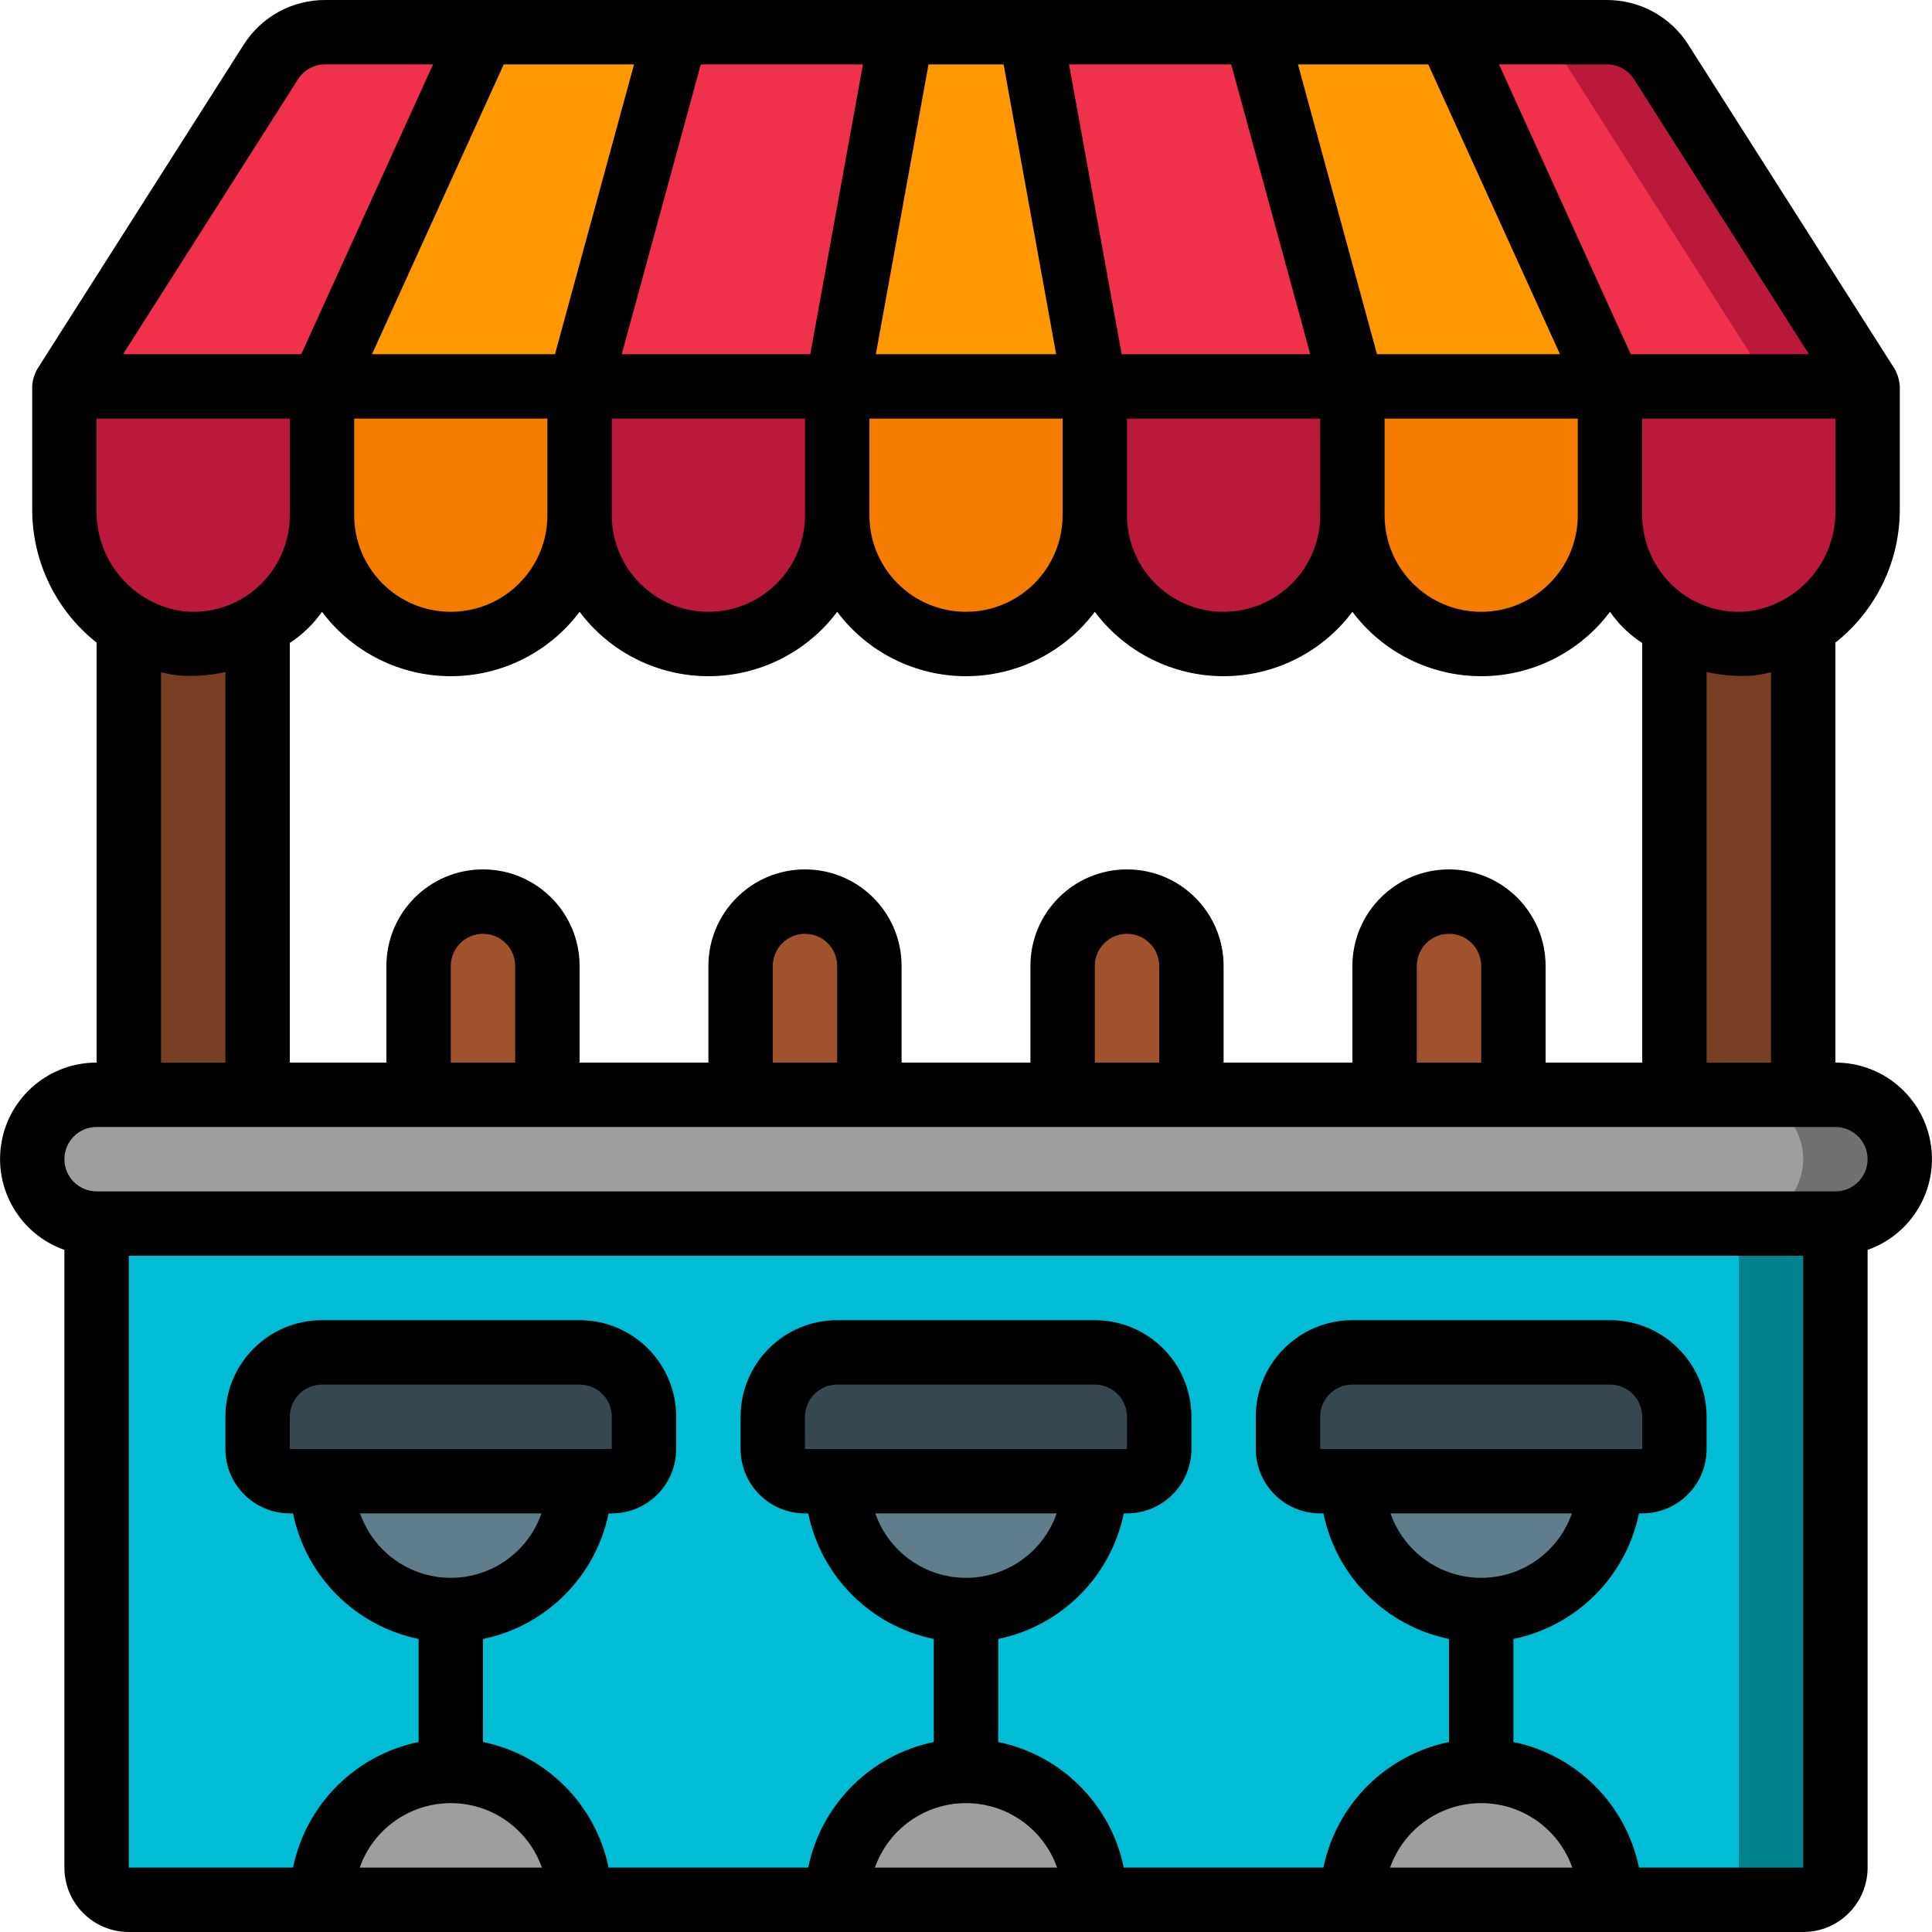 <svg height="512" viewBox="0 0 60 60" width="512" xmlns="http://www.w3.org/2000/svg"><g id="Page-1" fill="none" fill-rule="evenodd"><g id="040---Street-Bar" fill-rule="nonzero"><path id="Shape" d="m58 12-0 3.83c.005 1.469-.752 2.835-2 3.61-.49.298-1.04.482-1.61.54-1.124.114-2.244-.254-3.081-1.013-.837-.759-1.313-1.837-1.309-2.967l-0-4z" fill="#bb193b"/><path id="Shape" d="m58 12h-8l-5-11 4.9 0c.685-0 1.323.351 1.69.93z" fill="#ef314c"/><path id="Shape" d="m51.59 1.93c-.367-.579-1.005-.93-1.69-.93l-3-0c.685-0 1.323.351 1.69.93l6.41 10.07h3z" fill="#bb193b"/><path id="Shape" d="m50 12h-8l-3-11h6z" fill="#ff9801"/><path id="Shape" d="m50 12v4c0 2.209-1.791 4-4 4s-4-1.791-4-4v-4z" fill="#f57c00"/><path id="Shape" d="m42 12h-8l-2-11h7z" fill="#ef314c"/><path id="Shape" d="m34 12h-8l2-11h4z" fill="#ff9801"/><path id="Shape" d="m34 12v4c0 2.209-1.791 4-4 4s-4-1.791-4-4v-4z" fill="#f57c00"/><path id="Shape" d="m28 1-2 11h-8l3-11z" fill="#ef314c"/><path id="Shape" d="m21 1-3 11h-8l5-11z" fill="#ff9801"/><path id="Shape" d="m10 12-0 4c.004 1.13-.472 2.208-1.309 2.967s-1.957 1.127-3.081 1.013c-.57-.058-1.12-.242-1.61-.54-1.248-.775-2.005-2.141-2-3.61l-0-3.83z" fill="#bb193b"/><path id="Shape" d="m15 1-5 11h-8l6.41-10.07c.367-.579 1.005-.93 1.69-.93z" fill="#ef314c"/><path id="Shape" d="m18 12v4c0 2.209-1.791 4-4 4s-4-1.791-4-4v-4z" fill="#f57c00"/><path id="Shape" d="m42 12v4c0 2.209-1.791 4-4 4s-4-1.791-4-4v-4z" fill="#bb193b"/><path id="Shape" d="m26 12v4c0 2.209-1.791 4-4 4s-4-1.791-4-4v-4z" fill="#bb193b"/><path id="Shape" d="m59 36c-.008 1.101-.899 1.992-2 2h-54c-1.103-.003-1.997-.897-2-2-.003-.531.21-1.04.59-1.41.37-.38.879-.593 1.41-.59h54c1.103.003 1.997.897 2 2z" fill="#9e9e9e"/><path id="Shape" d="m57 34h-3c1.103.003 1.997.897 2 2-.008 1.101-.899 1.992-2 2h3c1.101-.008 1.992-.899 2-2-.003-1.103-.897-1.997-2-2z" fill="#707070"/><path id="Shape" d="m57 38v20c0 .552-.448 1-1 1h-52c-.552 0-1-.448-1-1v-20z" fill="#00bcd4"/><path id="Shape" d="m54 38v20c0 .552-.448 1-1 1h3c.552 0 1-.448 1-1v-20z" fill="#00838f"/><path id="Shape" d="m8 19.47v14.53h-4v-14.56c.49.298 1.04.482 1.61.54.83.082 1.666-.096 2.39-.51z" fill="#783e22"/><path id="Shape" d="m56 19.44v14.56h-4v-14.53c.724.414 1.56.592 2.39.51.57-.058 1.12-.242 1.61-.54z" fill="#783e22"/><g fill="#a0522d"><path id="Shape" d="m15 28c1.105 0 2 .895 2 2v4h-4v-4c0-1.105.895-2 2-2z"/><path id="Shape" d="m25 28c1.105 0 2 .895 2 2v4h-4v-4c0-1.105.895-2 2-2z"/><path id="Shape" d="m35 28c1.105 0 2 .895 2 2v4h-4v-4c0-1.105.895-2 2-2z"/><path id="Shape" d="m45 28c1.105 0 2 .895 2 2v4h-4v-4c0-1.105.895-2 2-2z"/></g><path id="Shape" d="m10 42h8c1.105 0 2 .895 2 2v1c0 .552-.448 1-1 1h-10c-.552 0-1-.448-1-1v-1c0-1.105.895-2 2-2z" fill="#37474f"/><path id="Shape" d="m10 46c0 2.209 1.791 4 4 4s4-1.791 4-4" fill="#607d8b"/><path id="Shape" d="m10 59c0-2.209 1.791-4 4-4s4 1.791 4 4z" fill="#9e9e9e"/><path id="Shape" d="m26 42h8c1.105 0 2 .895 2 2v1c0 .552-.448 1-1 1h-10c-.552 0-1-.448-1-1v-1c0-1.105.895-2 2-2z" fill="#37474f"/><path id="Shape" d="m26 46c0 2.209 1.791 4 4 4s4-1.791 4-4" fill="#607d8b"/><path id="Shape" d="m26 59c0-2.209 1.791-4 4-4s4 1.791 4 4z" fill="#9e9e9e"/><path id="Shape" d="m42 42h8c1.105 0 2 .895 2 2v1c0 .552-.448 1-1 1h-10c-.552 0-1-.448-1-1v-1c0-1.105.895-2 2-2z" fill="#37474f"/><path id="Shape" d="m42 46c0 2.209 1.791 4 4 4s4-1.791 4-4" fill="#607d8b"/><path id="Shape" d="m42 59c0-2.209 1.791-4 4-4s4 1.791 4 4z" fill="#9e9e9e"/><path id="Shape" d="m57 33v-13.043c1.263-.998 1.999-2.519 2-4.129v-3.828c-.012-.188-.065-.372-.156-.537l-6.41-10.073c-.549-.868-1.507-1.393-2.534-1.39h-39.8c-1.027-.003-1.985.522-2.534 1.39l-6.41 10.073c-.092.165-.146.348-.156.537v3.828c.001 1.61.737 3.131 2 4.129v13.043c-1.459-.003-2.708 1.047-2.955 2.486-.247 1.438.579 2.845 1.955 3.33v19.184c0 1.105.895 2 2 2h52c1.105 0 2-.895 2-2v-19.184c1.377-.485 2.203-1.892 1.955-3.33s-1.496-2.489-2.955-2.486zm-2 0h-2v-12.13c.488.11.989.146 1.487.107.173-.024.344-.057.513-.1zm-7 0v-3c0-1.657-1.343-3-3-3s-3 1.343-3 3v3h-4v-3c0-1.657-1.343-3-3-3s-3 1.343-3 3v3h-4v-3c0-1.657-1.343-3-3-3s-3 1.343-3 3v3h-4v-3c0-1.657-1.343-3-3-3s-3 1.343-3 3v3h-3v-13.034c.392-.255.732-.583 1-.966.944 1.259 2.426 2 4 2s3.056-.741 4-2c.944 1.259 2.426 2 4 2s3.056-.741 4-2c.944 1.259 2.426 2 4 2s3.056-.741 4-2c.944 1.259 2.426 2 4 2s3.056-.741 4-2c.944 1.259 2.426 2 4 2s3.056-.741 4-2c.266.385.606.714 1 .968v13.032zm-2 0h-2v-3c0-.552.448-1 1-1s1 .448 1 1zm-10 0h-2v-3c0-.552.448-1 1-1s1 .448 1 1zm-10 0h-2v-3c0-.552.448-1 1-1s1 .448 1 1zm-10 0h-2v-3c0-.552.448-1 1-1s1 .448 1 1zm-13-17.172v-2.828h6v3c-.001.845-.357 1.651-.982 2.221-.627.574-1.47.852-2.316.764-1.573-.211-2.736-1.57-2.702-3.157zm16.691-13.828-2.455 9h-5.683l4.091-9zm7.109 0-1.636 9h-5.855l2.455-9zm11.436 0 2.455 9h-5.857l-1.634-9zm6.12 0 4.091 9h-5.683l-2.455-9zm4.644 14c0 1.657-1.343 3-3 3s-3-1.343-3-3v-3h6zm-30-3h6v3c0 1.657-1.343 3-3 3s-3-1.343-3-3zm8 0h6v3c0 1.657-1.343 3-3 3s-3-1.343-3-3zm8 0h6v3c0 1.657-1.343 3-3 3s-3-1.343-3-3zm-2.2-2h-5.6l1.636-9h2.332zm-15.8 2v3c0 1.657-1.343 3-3 3s-3-1.343-3-3v-3zm37.3 5.985c-.846.088-1.689-.19-2.316-.764-.625-.569-.982-1.375-.984-2.221v-3h6v2.828c.035 1.586-1.128 2.945-2.7 3.157zm-3.554-16.522 5.432 8.537h-5.534l-4.091-9 3.347 0c.343-.001.662.174.846.463zm-41.492 0c.184-.289.503-.464.846-.463l3.349-0-4.093 9h-5.534zm-4.254 18.412c.169.043.34.076.513.1.498.039.999.004 1.487-.105v12.13h-2zm6.171 37.125c.423-1.199 1.557-2.002 2.829-2.002s2.406.802 2.829 2.002zm-2.171-13v-1c0-.552.448-1 1-1h8c.552 0 1 .448 1 1v1zm7.816 2c-.417 1.198-1.547 2.001-2.816 2.001s-2.399-.803-2.816-2.001zm10.355 11c.423-1.199 1.557-2.002 2.829-2.002s2.406.802 2.829 2.002zm-2.171-13v-1c0-.552.448-1 1-1h8c.552 0 1 .448 1 1v1zm7.816 2c-.417 1.198-1.547 2.001-2.816 2.001s-2.399-.803-2.816-2.001zm10.355 11c.423-1.199 1.557-2.002 2.829-2.002s2.406.802 2.829 2.002zm-2.171-13v-1c0-.552.448-1 1-1h8c.552 0 1 .448 1 1v1zm7.816 2c-.417 1.198-1.547 2.001-2.816 2.001s-2.399-.803-2.816-2.001zm2.084 11c-.404-1.962-1.938-3.496-3.9-3.9v-3.2c1.962-.404 3.496-1.938 3.9-3.9h.1c1.105 0 2-.895 2-2v-1c0-1.657-1.343-3-3-3h-8c-1.657 0-3 1.343-3 3v1c0 1.105.895 2 2 2h.1c.404 1.962 1.938 3.496 3.9 3.9v3.2c-1.962.404-3.496 1.938-3.9 3.9h-6.2c-.404-1.962-1.938-3.496-3.9-3.9v-3.2c1.962-.404 3.496-1.938 3.9-3.9h.1c1.105 0 2-.895 2-2v-1c0-1.657-1.343-3-3-3h-8c-1.657 0-3 1.343-3 3v1c0 1.105.895 2 2 2h.1c.404 1.962 1.938 3.496 3.9 3.9v3.2c-1.962.404-3.496 1.938-3.9 3.9h-6.2c-.404-1.962-1.938-3.496-3.9-3.9v-3.2c1.962-.404 3.496-1.938 3.9-3.9h.1c1.105 0 2-.895 2-2v-1c0-1.657-1.343-3-3-3h-8c-1.657 0-3 1.343-3 3v1c0 1.105.895 2 2 2h.1c.404 1.962 1.938 3.496 3.9 3.9v3.2c-1.962.404-3.496 1.938-3.9 3.9h-5.1v-19h52v19zm6.1-21h-54c-.552 0-1-.448-1-1s.448-1 1-1h54c.552 0 1 .448 1 1s-.448 1-1 1z" fill="#000"/></g></g></svg>